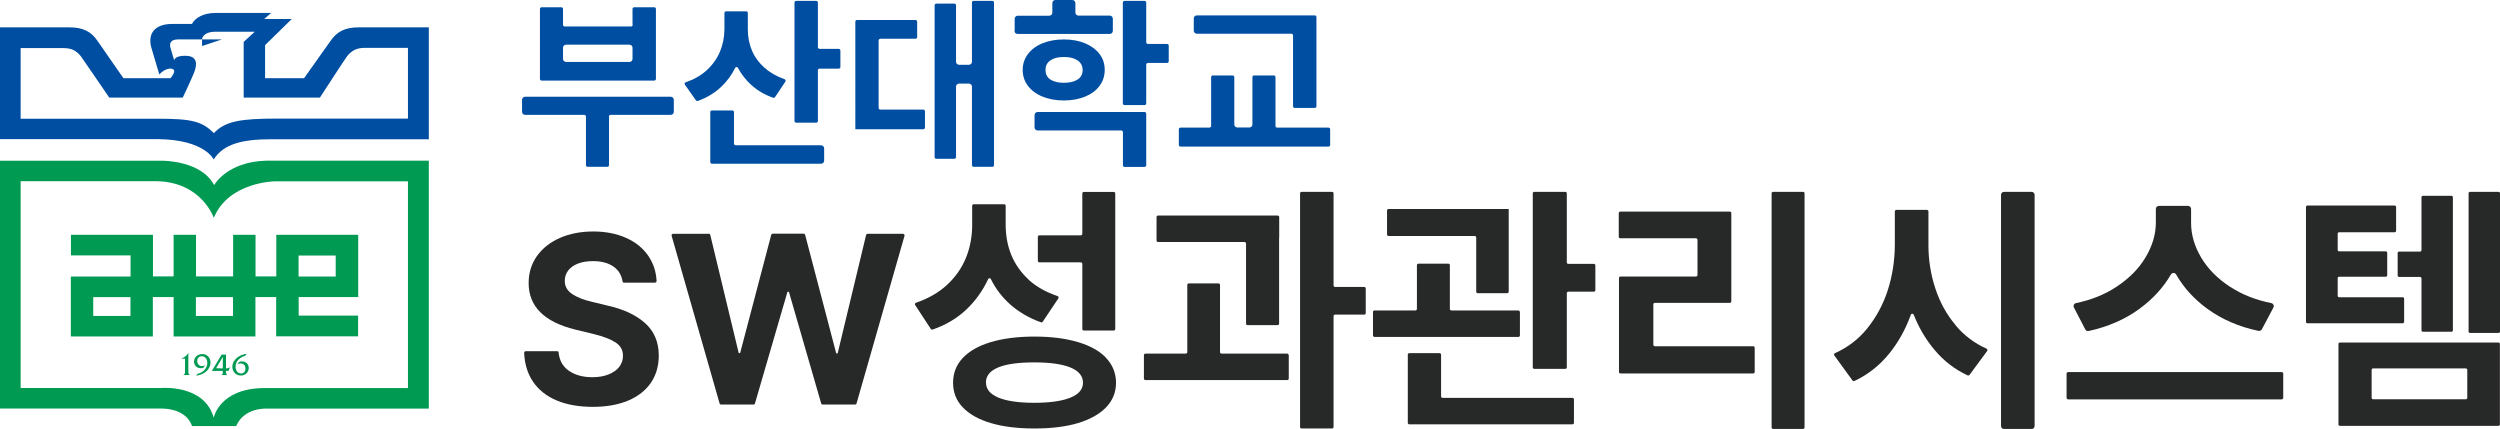<?xml version="1.0" encoding="UTF-8"?>
<svg id="_레이어_1" data-name="레이어 1" xmlns="http://www.w3.org/2000/svg" viewBox="0 0 227.66 39.06">
  <defs>
    <style>
      .cls-1 {
        fill: #272828;
      }

      .cls-2 {
        fill: #004ea2;
      }

      .cls-3 {
        fill: #009a53;
      }
    </style>
  </defs>
  <path class="cls-1" d="M53.99,23.78c-.54,0-1,.08-1.38.23-.38.15-.68.37-.88.64-.2.27-.3.58-.3.93,0,.5.23.9.68,1.2s1.06.54,1.82.71l1.4.34c1.44.32,2.58.85,3.41,1.59.83.74,1.25,1.73,1.25,2.96,0,.95-.24,1.78-.72,2.48-.48.7-1.17,1.24-2.07,1.62s-1.98.57-3.22.57-2.35-.19-3.28-.58c-.93-.39-1.65-.96-2.16-1.71-.49-.72-.76-1.59-.81-2.62,0-.08.06-.16.15-.16h2.86c.07,0,.13.06.13.13.07.7.37,1.25.9,1.63.56.4,1.28.61,2.17.61.56,0,1.05-.08,1.47-.25s.75-.39.98-.69.34-.63.34-1.02c0-.5-.22-.9-.65-1.19-.43-.29-1.11-.56-2.01-.78l-1.7-.41c-2.82-.7-4.23-2.11-4.23-4.23,0-.93.25-1.75.76-2.47.51-.71,1.21-1.26,2.1-1.65.9-.39,1.91-.58,3.03-.58s2.13.2,3,.59c.87.39,1.54.94,2.02,1.65.45.67.7,1.42.74,2.27,0,.08-.07.15-.15.15h-2.82c-.07,0-.12-.05-.13-.12-.09-.56-.35-1-.79-1.32-.47-.34-1.1-.52-1.88-.52Z"/>
  <path class="cls-1" d="M64.54,21.28c.07,0,.12.05.14.11l2.59,10.76h.13l2.83-10.76c.02-.06.07-.11.14-.11h2.81c.06,0,.12.04.14.11l2.83,10.79h.13l2.59-10.78c.02-.06.07-.11.14-.11h3.22c.09,0,.16.09.14.18l-4.37,15.27c-.02.06-.07.1-.14.1h-2.94c-.06,0-.12-.04-.14-.1l-2.94-10.17h-.13l-2.96,10.17c-.02.06-.07.1-.14.1h-2.94c-.06,0-.12-.04-.14-.1l-4.37-15.27c-.03-.09.04-.18.14-.18h3.22Z"/>
  <path class="cls-1" d="M93.7,25.5c.7.63,1.57,1.11,2.6,1.46.09.03.13.13.08.21l-1.42,2.12c-.04.06-.11.08-.17.06-1.09-.39-2.02-.94-2.8-1.63-.73-.65-1.32-1.42-1.76-2.31-.05-.11-.2-.1-.24,0-.49,1.05-1.14,1.96-1.95,2.74-.86.82-1.89,1.44-3.11,1.86-.06.02-.14,0-.17-.06l-1.42-2.17c-.05-.08-.01-.18.07-.21,1.11-.38,2.04-.91,2.79-1.59.79-.72,1.37-1.55,1.75-2.47s.57-1.91.58-2.95v-1.82c0-.08.06-.14.14-.14h2.77c.08,0,.14.06.14.14v1.68c0,1,.16,1.93.51,2.79s.9,1.63,1.63,2.3ZM100.72,32.59c.6.63.9,1.38.91,2.26,0,.88-.31,1.63-.91,2.25-.6.62-1.46,1.1-2.56,1.43-1.11.33-2.43.49-3.96.49s-2.85-.16-3.96-.49c-1.11-.33-1.96-.8-2.56-1.43-.6-.62-.89-1.37-.89-2.25s.3-1.63.89-2.26c.6-.63,1.45-1.11,2.56-1.44s2.43-.5,3.96-.5,2.84.17,3.96.5c1.11.33,1.97.81,2.57,1.44ZM89.79,34.85c0,.59.38,1.04,1.13,1.36.75.31,1.85.47,3.27.47s2.53-.16,3.29-.47c.76-.31,1.14-.76,1.14-1.36s-.38-1.07-1.13-1.38c-.75-.31-1.85-.47-3.3-.47s-2.54.15-3.29.46c-.75.31-1.12.77-1.12,1.39ZM98.56,29.95v-5.92c0-.08-.06-.14-.14-.14h-3.77c-.08,0-.14-.06-.14-.14v-2.18c0-.08.06-.14.14-.14h3.77c.08,0,.14-.06.14-.14v-3.67c0-.08.06-.14.14-.14h2.72c.08,0,.14.06.14.14v12.34c0,.08-.06.14-.14.14h-2.72c-.08,0-.14-.06-.14-.14Z"/>
  <path class="cls-1" d="M117.36,32.34v2.13c0,.08-.06.14-.14.14h-12.91c-.08,0-.14-.06-.14-.14v-2.13c0-.08.06-.14.14-.14h3.67c.08,0,.14-.06.14-.14v-6.11c0-.08.06-.14.14-.14h2.7c.08,0,.14.06.14.14v6.11c0,.08.06.14.14.14h5.97c.08,0,.14.06.14.14ZM116.48,21.68v7.79c0,.08-.06.14-.14.14h-2.73c-.08,0-.14-.06-.14-.14v-7.29c0-.08-.06-.14-.14-.14h-7.87c-.08,0-.14-.06-.14-.14v-2.13c0-.08.06-.14.14-.14h10.89c.08,0,.14.06.14.14v1.92ZM124.37,26.28v2.23c0,.08-.06.14-.14.14h-2.65c-.08,0-.14.06-.14.14v10.09c0,.08-.06.14-.14.14h-2.77c-.08,0-.14-.06-.14-.14v-21.27c0-.08.06-.14.14-.14h2.77c.08,0,.14.06.14.14v8.38c0,.08.06.14.14.14h2.65c.08,0,.14.06.14.14Z"/>
  <path class="cls-1" d="M138.41,28.41v2.13c0,.08-.06.14-.14.14h-13.1c-.08,0-.14-.06-.14-.14v-2.13c0-.08.06-.14.14-.14h3.72c.08,0,.14-.06.14-.14v-3.98c0-.08.06-.14.14-.14h2.72c.08,0,.14.06.14.14v3.98c0,.08.06.14.14.14h6.09c.08,0,.14.06.14.14ZM137.39,23.49v3.07c0,.08-.06.14-.14.14h-2.68c-.08,0-.14-.06-.14-.14v-4.93c0-.08-.06-.14-.14-.14h-7.84c-.08,0-.14-.06-.14-.14v-2.18c0-.08.06-.14.14-.14h10.94v4.46ZM128.2,38.5v-6.2c0-.08.06-.14.14-.14h2.75c.08,0,.14.06.14.14v3.79c0,.08.06.14.14.14h11.82c.08,0,.14.06.14.14v2.13c0,.08-.06.14-.14.14h-14.85c-.08,0-.14-.06-.14-.14ZM145.28,24.17v2.25c0,.08-.06.14-.14.14h-2.32c-.08,0-.14.06-.14.14v6.75c0,.08-.06.14-.14.14h-2.82c-.08,0-.14-.06-.14-.14v-15.84c0-.08.06-.14.14-.14h2.82c.08,0,.14.06.14.14v6.28c0,.08.06.14.14.14h2.32c.08,0,.14.06.14.14Z"/>
  <path class="cls-1" d="M150.56,27.72v3.67c0,.08.06.14.14.14h8.95c.08,0,.14.06.14.14v2.2c0,.08-.06.14-.14.14h-12.08c-.08,0-.14-.06-.14-.14v-8.55c0-.08.06-.14.14-.14h6.87c.08,0,.14-.06.14-.14v-3.2c0-.08-.06-.14-.14-.14h-6.89c-.08,0-.14-.06-.14-.14v-2.15c0-.08.06-.14.14-.14h9.97c.08,0,.14.06.14.14v8.03c0,.08-.06.14-.14.14h-6.82c-.08,0-.14.06-.14.14ZM161.33,38.92v-21.31c0-.08.06-.14.14-.14h2.72c.08,0,.14.06.14.14v21.31c0,.08-.06.14-.14.14h-2.72c-.08,0-.14-.06-.14-.14Z"/>
  <path class="cls-1" d="M178.07,29.61c.78.93,1.72,1.64,2.83,2.14.08.04.11.14.06.21l-1.6,2.17c-.04.06-.12.08-.19.05-1.15-.54-2.15-1.3-2.98-2.29-.79-.93-1.43-2-1.92-3.23-.05-.12-.22-.12-.26,0-.49,1.35-1.15,2.53-1.98,3.55-.87,1.07-1.92,1.9-3.15,2.48-.07.03-.15.01-.19-.05l-1.65-2.27c-.05-.07-.02-.18.06-.21,1.14-.51,2.12-1.25,2.91-2.22s1.47-2.18,1.89-3.49c.42-1.31.64-2.68.65-4.12v-3.07c0-.08.07-.15.15-.15h2.76c.08,0,.15.07.15.15v3.07c0,1.35.21,2.65.62,3.91.41,1.26,1.02,2.38,1.84,3.35ZM182.22,38.79v-21.04c0-.15.12-.28.28-.28h2.5c.15,0,.28.12.28.28v21.04c0,.15-.12.28-.28.28h-2.5c-.15,0-.28-.12-.28-.28Z"/>
  <path class="cls-1" d="M188.19,36.22v-2.19c0-.08.07-.15.15-.15h19.43c.08,0,.15.07.15.15v2.19c0,.08-.07.15-.15.15h-19.43c-.08,0-.15-.07-.15-.15ZM203.11,26.13c1.07.7,2.31,1.19,3.72,1.47.18.04.29.24.2.4l-1.05,1.98c-.06.11-.19.18-.32.15-1.76-.37-3.29-1.03-4.61-1.98-1.22-.88-2.18-1.93-2.88-3.15-.11-.19-.37-.19-.48,0-.71,1.22-1.68,2.26-2.9,3.15-1.31.95-2.84,1.61-4.58,1.99-.13.03-.26-.03-.32-.15l-1.03-1.99c-.09-.17.01-.36.2-.4,1.39-.29,2.61-.78,3.67-1.48,1.15-.76,2.04-1.65,2.65-2.68.62-1.03.93-2.07.94-3.13v-1.28c0-.16.13-.28.28-.28h2.65c.16,0,.28.13.28.28v1.28c0,1.07.31,2.12.92,3.15.61,1.03,1.5,1.92,2.66,2.68Z"/>
  <path class="cls-1" d="M212.88,21.32v1.44c0,.07.06.13.13.13h4.25c.07,0,.13.06.13.13v2.05c0,.07-.06.13-.13.13h-4.25c-.07,0-.13.06-.13.13v1.61c0,.07.06.13.13.13h5.79c.07,0,.13.06.13.13v2.11c0,.07-.06.13-.13.13h-8.68c-.07,0-.13-.06-.13-.13v-10.46c0-.07.06-.13.13-.13h7.95c.07,0,.13.06.13.13v2.17c0,.07-.06.13-.13.13h-5.06c-.07,0-.13.06-.13.13ZM212.95,38.65v-7.33c0-.07.06-.13.13-.13h14.44c.07,0,.13.06.13.13v7.33c0,.07-.06.13-.13.13h-14.44c-.07,0-.13-.06-.13-.13ZM224.68,36.23v-2.55c0-.07-.06-.13-.13-.13h-8.45c-.07,0-.13.06-.13.13v2.55c0,.07.06.13.13.13h8.45c.07,0,.13-.06.13-.13ZM220.51,30.05v-4.7c0-.07-.06-.13-.13-.13h-1.91c-.07,0-.13-.06-.13-.13v-2.05c0-.07.06-.13.13-.13h1.91c.07,0,.13-.06.13-.13v-4.82c0-.07.06-.13.13-.13h2.6c.07,0,.13.06.13.13v12.12c0,.07-.06.13-.13.13h-2.6c-.07,0-.13-.06-.13-.13ZM224.8,30.19v-12.59c0-.07.06-.13.13-.13h2.6c.07,0,.13.06.13.13v12.59c0,.07-.06.13-.13.13h-2.6c-.07,0-.13-.06-.13-.13Z"/>
  <g>
    <path class="cls-2" d="M55.46,10.61v4.43c0,.08-.07.15-.15.15h-1.8c-.08,0-.15-.07-.15-.15v-4.43c0-.08-.07-.15-.15-.15h-5.39c-.16,0-.28-.13-.28-.28v-1.09c0-.16.13-.28.28-.28h13.26c.16,0,.28.13.28.28v1.09c0,.16-.13.28-.28.28h-5.48c-.08,0-.15.07-.15.15ZM57.6,2.26V.81c0-.08.07-.15.15-.15h1.83c.08,0,.15.07.15.15v6.38c0,.08-.07.15-.15.15h-10.26c-.08,0-.15-.07-.15-.15V.81c0-.08.07-.15.15-.15h1.8c.08,0,.15.07.15.15v1.45c0,.08.07.15.15.15h6.05c.08,0,.15-.07.15-.15ZM57.32,4.07h-5.77c-.16,0-.28.13-.28.28v1.01c0,.16.13.28.28.28h5.77c.16,0,.28-.13.28-.28v-1.01c0-.16-.13-.28-.28-.28Z"/>
    <path class="cls-2" d="M69.64,6.18c.49.44,1.09.78,1.8,1.03.09.03.13.14.08.22l-.94,1.41c-.04.06-.11.08-.18.06-.76-.27-1.41-.65-1.96-1.14-.5-.45-.92-.98-1.24-1.58-.06-.11-.2-.1-.25,0-.33.67-.77,1.26-1.31,1.76-.58.54-1.28.96-2.09,1.25-.06.02-.14,0-.18-.06l-1-1.42c-.06-.08-.02-.19.08-.22.74-.25,1.37-.61,1.88-1.07.55-.5.96-1.07,1.23-1.71.27-.64.4-1.32.41-2.03v-1.5c0-.08.07-.15.15-.15h1.83c.08,0,.15.07.15.15v1.51c0,.66.12,1.3.37,1.9.25.6.65,1.14,1.18,1.61ZM64.68,14.78v-4.57c0-.08.07-.15.15-.15h1.86c.08,0,.15.07.15.15v2.87c0,.08.07.15.15.15h7.78c.16,0,.28.13.28.28v1.12c0,.16-.13.28-.28.28h-9.94c-.08,0-.15-.07-.15-.15ZM76.53,4.6v1.5c0,.08-.07.15-.15.15h-1.75c-.08,0-.15.07-.15.15v4.62c0,.08-.07.15-.15.15h-1.83c-.08,0-.15-.07-.15-.15V.23c0-.08.07-.15.15-.15h1.83c.08,0,.15.07.15.15v4.07c0,.08.07.15.15.15h1.75c.08,0,.15.07.15.15Z"/>
    <path class="cls-2" d="M80.01,3.68v6.15c0,.08.07.15.15.15h3.92c.08,0,.15.07.15.15v1.49c0,.08-.07.15-.15.15h-6.19V1.97c0-.08.07-.15.15-.15h5.33c.08,0,.15.07.15.15v1.41c0,.08-.07.15-.15.15h-3.21c-.08,0-.15.07-.15.15ZM88.51,15.04v-7.15c0-.16-.13-.28-.28-.28h-.89c-.16,0-.28.13-.28.28v6.42c0,.08-.07.15-.15.15h-1.65c-.08,0-.15-.07-.15-.15V.48c0-.08.07-.15.15-.15h1.65c.08,0,.15.07.15.15v5.14c0,.16.13.28.28.28h.89c.16,0,.28-.13.28-.28V.23c0-.08.07-.15.15-.15h1.71c.08,0,.15.07.15.15v14.81c0,.08-.07.15-.15.15h-1.71c-.08,0-.15-.07-.15-.15Z"/>
    <path class="cls-2" d="M92.4,2.82v-1.11c0-.16.13-.28.28-.28h2.87c.16,0,.28-.13.28-.28V.28c0-.16.13-.28.28-.28h1.54c.16,0,.28.13.28.28v.86c0,.16.13.28.28.28h2.85c.16,0,.28.13.28.28v1.11c0,.16-.13.28-.28.28h-8.4c-.16,0-.28-.13-.28-.28ZM100.13,4.92c.32.42.47.9.47,1.45s-.16,1.03-.47,1.45c-.31.42-.75.75-1.32.98s-1.21.35-1.93.35-1.37-.12-1.94-.35-1.01-.56-1.33-.98c-.32-.42-.48-.91-.48-1.45s.16-1.03.48-1.45c.32-.42.76-.75,1.33-.98.57-.23,1.22-.35,1.94-.35s1.37.12,1.93.35c.56.24,1,.56,1.32.98ZM102.26,15.04v-3.01c0-.08-.07-.15-.15-.15h-7.62c-.16,0-.28-.13-.28-.28v-1.12c0-.16.13-.28.28-.28h9.74c.08,0,.15.07.15.15v4.7c0,.08-.07.15-.15.15h-1.83c-.08,0-.15-.07-.15-.15ZM95.21,6.38c0,.37.14.66.44.86s.71.3,1.23.3.94-.1,1.25-.3.46-.49.46-.86-.16-.68-.46-.88c-.31-.21-.72-.31-1.25-.31s-.93.1-1.23.31c-.3.21-.45.5-.44.88ZM106.43,4.15v1.43c0,.08-.07.15-.15.15h-1.75c-.08,0-.15.07-.15.15v3.54c0,.08-.07.15-.15.15h-1.83c-.08,0-.15-.07-.15-.15V.23c0-.08.07-.15.15-.15h1.83c.08,0,.15.07.15.15v3.62c0,.08.07.15.15.15h1.75c.08,0,.15.07.15.15Z"/>
    <path class="cls-2" d="M107.35,13.2v-1.43c0-.08.07-.15.15-.15h2.64c.08,0,.15-.07.15-.15v-4.45c0-.08.07-.15.15-.15h1.81c.08,0,.15.07.15.15v4.31c0,.16.13.28.28.28h1.09c.16,0,.28-.13.28-.28v-4.31c0-.08.07-.15.15-.15h1.8c.08,0,.15.07.15.15v4.45c0,.08.07.15.15.15h4.68c.08,0,.15.07.15.15v1.43c0,.08-.07.15-.15.15h-13.48c-.08,0-.15-.07-.15-.15ZM119.88,3.05v6.63c0,.08-.07.15-.15.15h-1.83c-.08,0-.15-.07-.15-.15V3.22c0-.08-.07-.15-.15-.15h-8.61c-.16,0-.28-.13-.28-.28v-1.11c0-.16.13-.28.28-.28h10.74c.08,0,.15.07.15.15v1.51Z"/>
  </g>
  <path class="cls-3" d="M37.16,35.34h-13.13c-4.06.03-4.57,2.7-4.57,2.7-.83-3.04-4.74-2.71-4.74-2.71H1.88v-18.83h12.38c4.12.08,5.21,3.34,5.21,3.34,1.35-3.3,5.6-3.33,5.6-3.33h12.08s0,18.83,0,18.83ZM24.24,14.63c-3.61.11-4.74,2.23-4.74,2.23-1.15-2.22-4.62-2.22-4.62-2.22H0v22.56h14.57c1.99,0,2.69.93,2.92,1.6h4.02c.7-1.69,2.73-1.59,2.73-1.59h14.81V14.63h-14.81Z"/>
  <path class="cls-3" d="M11.88,25.18h-5.43v5.46h0s7.47,0,7.47,0v-.02h0v-3.57h1.89v3.59h7.45v-3.59h1.89v3.58h7.46v-1.89h-5.41v-1.69h5.42v-5.67h-7.46v3.79h-1.89v-3.79h-2.04v3.79h-3.38v-3.79h-2.04v3.79h-1.88v-3.79h-7.47v1.88h5.43v1.91ZM11.88,28.77h-3.39v-1.71h3.39v1.71ZM21.22,28.77h-3.38v-1.71h3.38v1.71ZM27.19,23.27h3.38v1.91h-3.38v-1.91Z"/>
  <g>
    <polygon class="cls-2" points="18.4 4.19 20.21 3.59 18.4 3.59 18.4 4.19"/>
    <path class="cls-2" d="M14.5,6.78c.66-.7,1.36-.61,1.36-.31s-.34.65-.34.65h-4.28l-2.35-3.38h0c-.58-.87-1.33-1.25-2.58-1.25H0v10.18c3.83,0,13.27,0,14.38,0,4.25.04,5.08,1.85,5.08,1.85.89-1.41,2.6-1.84,5.25-1.84h14.34V2.49h-6.39c-1.23,0-1.98.38-2.57,1.25h0l-2.4,3.38h-3.55v-3.01l2.43-2.38h-2.51s.63-.55.63-.55h-5.09c-1.02,0-1.83.42-2.12,1h-1.79c-1.65,0-2.25.93-1.91,2.15l.73,2.46ZM37.16,10.8h-11.98c-3.19,0-4.68.22-5.7,1.32-1.09-1.06-1.95-1.31-5.14-1.31H1.88v-6.43h3.92c.39,0,.71.08.92.19.16.09.44.28.65.56.26.36,2.58,3.76,2.58,3.76h6.69s.62-1.29,1-2.19c.39-.91.26-1.54-.57-1.61-.7-.05-1.14.11-1.21.4l-.3-1.01c-.18-.51-.05-.89.66-.89h2.17s.04-.7,1.24-.7h3.57l-1.01.93v5.07h6.94s2.21-3.4,2.47-3.76c.2-.28.49-.47.64-.56.21-.11.53-.21.92-.21h3.99v6.45Z"/>
  </g>
  <path class="cls-3" d="M16.52,32.65c.26-.09.49-.27.62-.5h.01v1.61c0,.16-.01.29.14.39h0s-.6.01-.6.01h0c.18-.1.16-.23.16-.4v-1.1h-.33Z"/>
  <path class="cls-3" d="M18,34.04c.47-.09.88-.51.88-.99,0-.29-.16-.61-.5-.61-.25,0-.42.19-.42.43,0,.26.17.47.44.47.11,0,.21-.03.3-.09l-.19.24c-.07.03-.16.04-.24.04-.34,0-.6-.25-.6-.59,0-.42.34-.7.75-.7.45,0,.75.35.75.78,0,.32-.18.64-.43.84-.26.21-.56.31-.88.35l.14-.18Z"/>
  <path class="cls-3" d="M20.29,33.55c-.25,0-.46-.01-.61-.02l.61-1.03v1.05ZM20.29,33.77v.07c0,.15.02.25-.14.31h0s.56.01.56.01h0c-.13-.07-.13-.21-.13-.33v-.06h.23l.14-.34c-.1.08-.23.12-.37.12v-1.26h-.4l-.89,1.49h1.01Z"/>
  <path class="cls-3" d="M22.32,32.41c-.19.03-.42.17-.56.3-.2.18-.31.42-.31.69,0,.29.17.61.5.61.25,0,.4-.19.4-.44,0-.28-.15-.47-.44-.47-.11,0-.22.03-.32.09l.19-.23c.08-.04.16-.05.25-.05.36,0,.62.24.62.6,0,.4-.32.69-.72.69-.45,0-.77-.36-.77-.8,0-.68.69-1.12,1.31-1.18l-.14.18Z"/>
</svg>